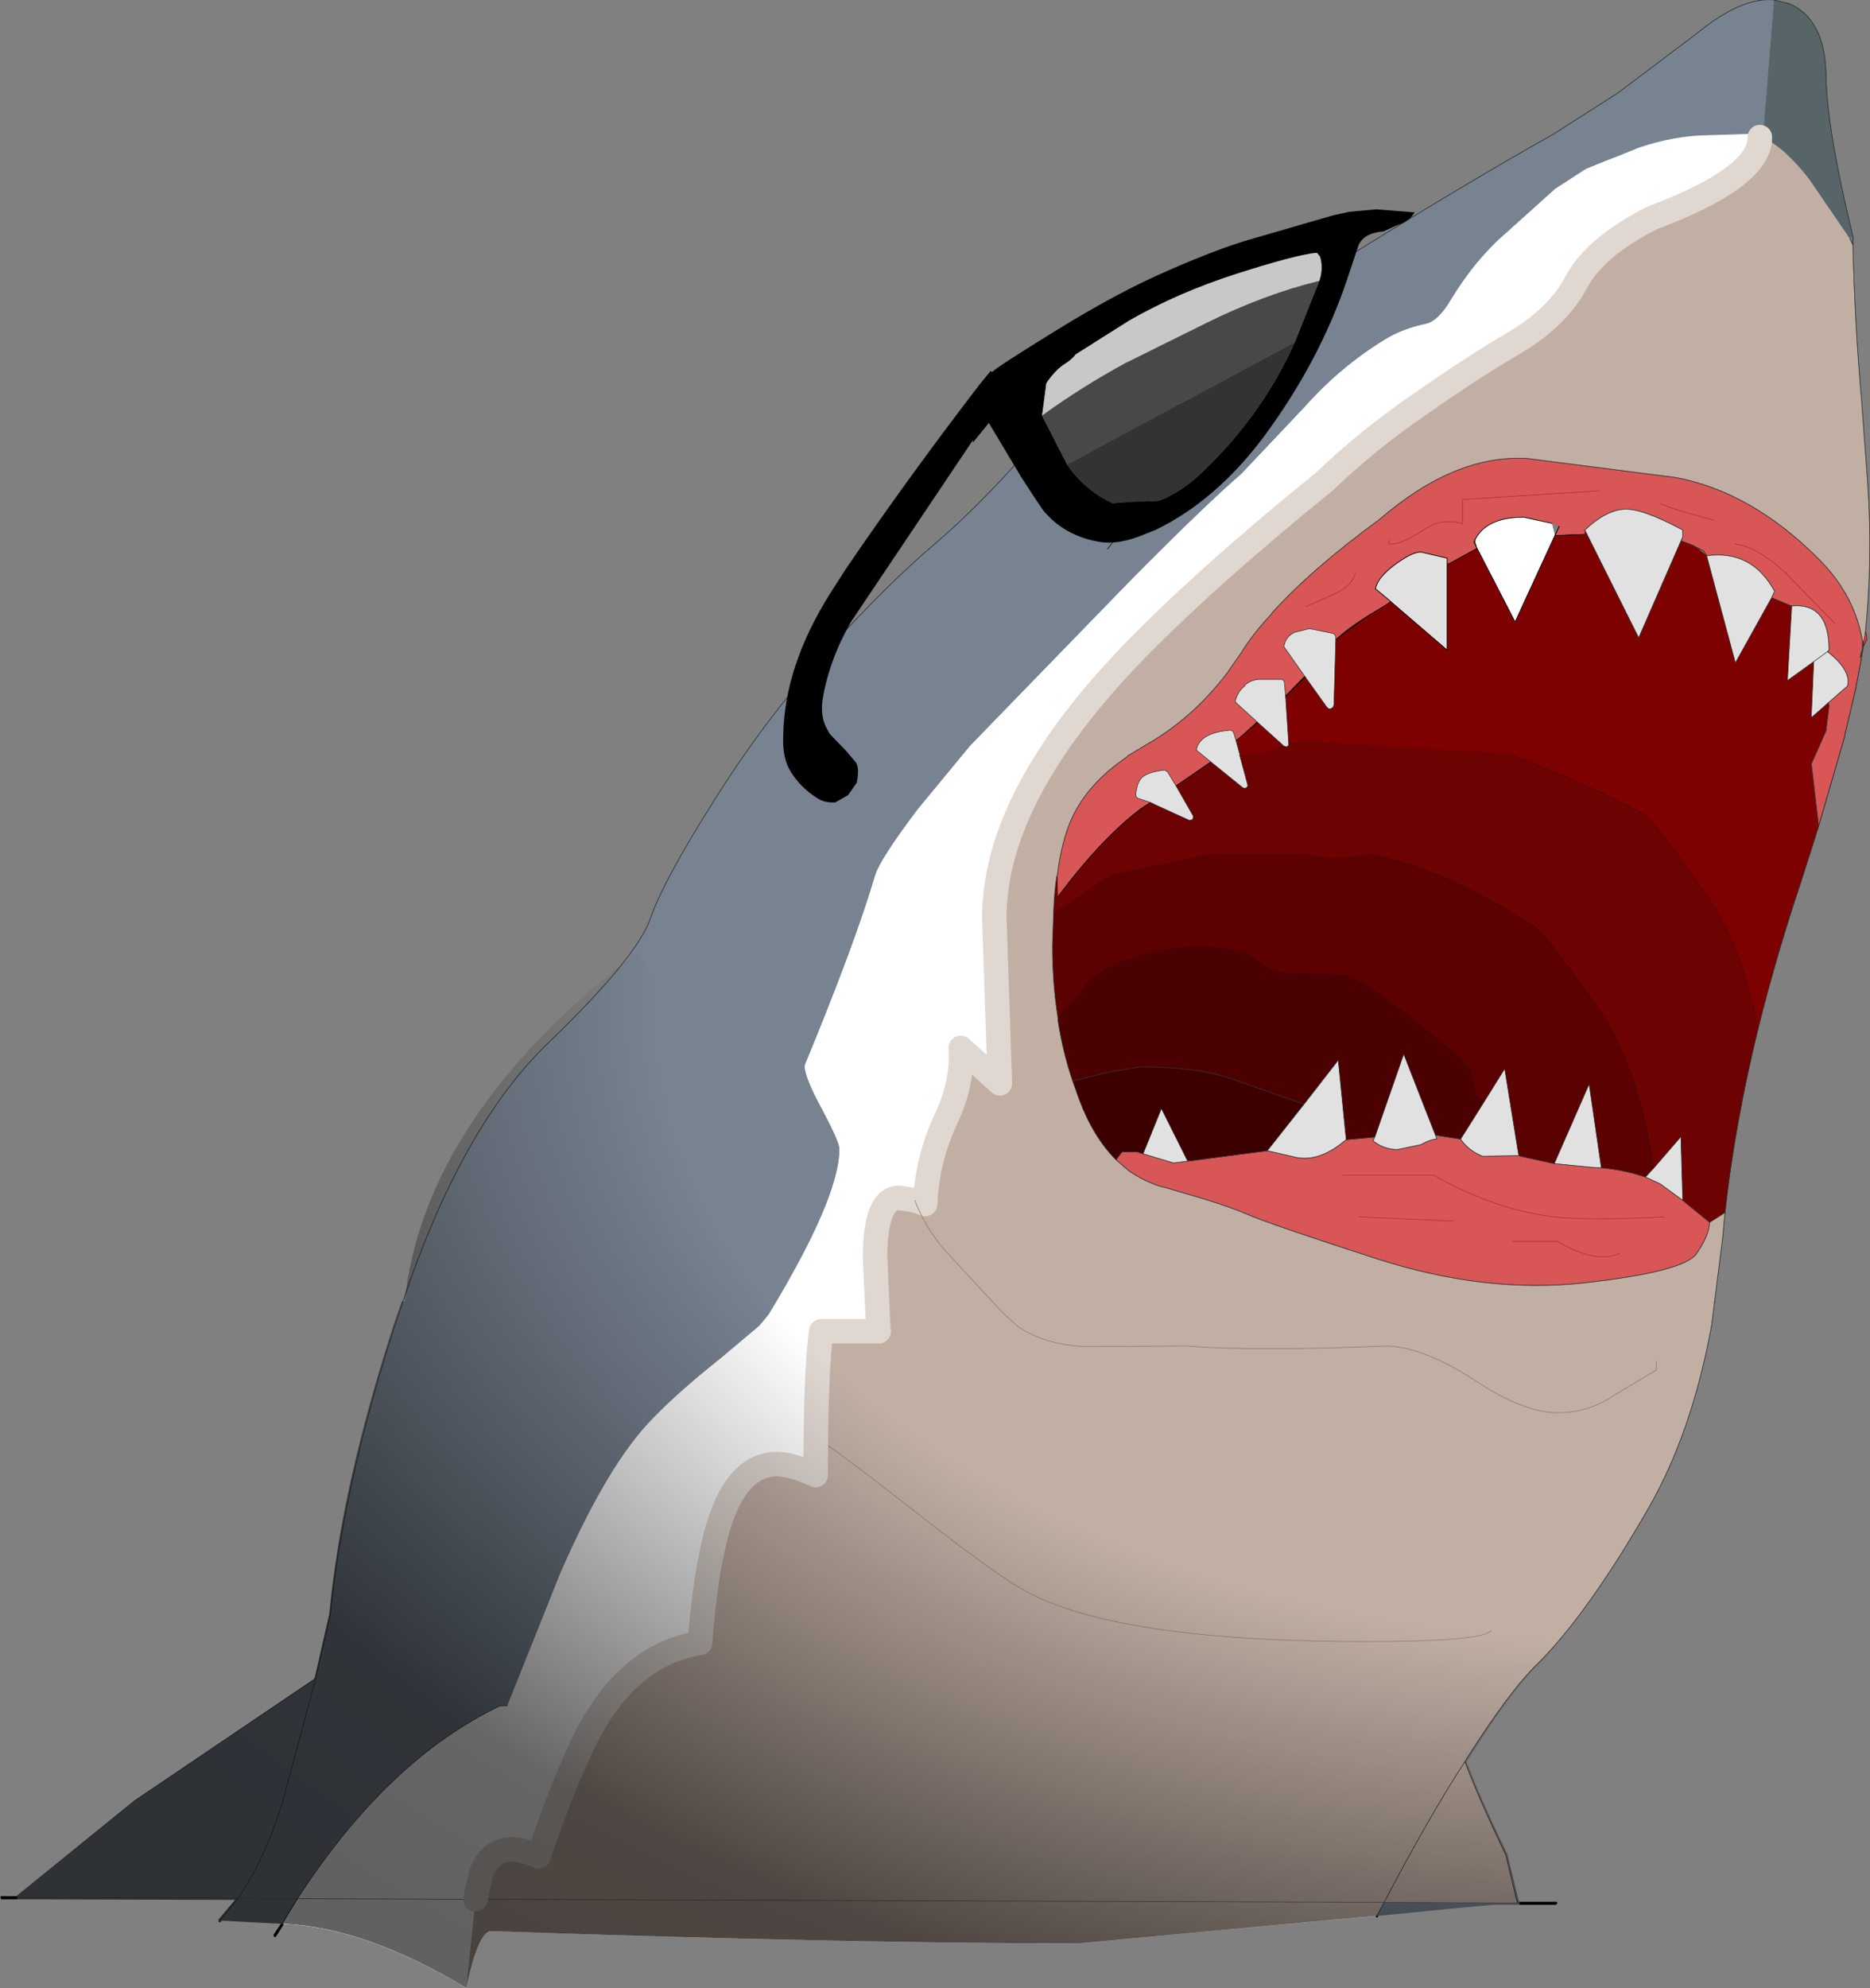 <?xml version="1.0" encoding="UTF-8" standalone="no"?>
<svg xmlns:ffdec="https://www.free-decompiler.com/flash" xmlns:xlink="http://www.w3.org/1999/xlink" ffdec:objectType="shape" height="162.4px" width="152.8px" xmlns="http://www.w3.org/2000/svg">
  <rect width="100%" height="100%" fill="#808080" stroke="none"/>
  <g transform="matrix(1.0, 0.0, 0.0, 1.0, 76.4, 81.2)">
    <path d="M68.55 -81.2 L69.8 -80.9 Q72.7 -79.65 72.8 -75.15 72.85 -70.7 75.0 -61.9 L74.75 -61.7 71.4 -66.6 Q69.35 -69.2 67.65 -69.95 L67.6 -69.95 67.7 -70.65 68.55 -81.2" fill="#586568" fill-rule="evenodd" stroke="none"/>
    <path d="M-14.35 27.1 L-44.15 27.1 -43.45 25.05 Q-38.65 10.75 -31.55 3.95 -24.45 -2.9 -23.3 -6.05 -22.2 -9.25 -18.05 -15.8 -13.95 -22.35 -8.9 -27.95 -3.85 -33.55 0.2 -36.95 4.2 -40.4 8.85 -45.85 13.45 -51.3 20.0 -53.55 26.55 -55.8 35.0 -61.0 43.45 -66.25 50.55 -70.25 L55.8 -73.6 62.3 -78.5 Q65.9 -81.45 68.55 -81.2 L67.7 -70.65 67.6 -69.95 67.45 -70.0 67.4 -70.25 67.4 -70.05 66.35 -70.25 Q65.6 -70.25 62.15 -69.1 58.95 -68.05 55.4 -68.3 53.9 -68.4 50.65 -65.75 L46.65 -62.15 Q44.15 -60.0 42.15 -56.7 41.15 -55.0 40.15 -54.75 38.2 -54.35 36.75 -53.45 33.15 -51.25 30.25 -48.0 L25.05 -42.5 Q19.2 -37.4 2.85 -20.25 L-1.4 -15.1 Q-4.5 -11.0 -4.9 -9.65 -6.5 -4.2 -10.65 5.85 -10.65 6.8 -9.2 9.45 -7.8 12.1 -7.8 12.65 -7.8 16.65 -13.6 26.2 L-14.35 27.1 M16.6 -45.4 Q15.45 -45.4 14.65 -44.6 13.85 -43.8 13.85 -42.65 13.85 -41.5 14.65 -40.7 15.45 -39.9 16.6 -39.9 L16.75 -39.9 18.3 -42.8 18.95 -44.1 18.55 -44.6 Q17.75 -45.4 16.6 -45.4 M10.55 -42.8 Q11.6 -44.75 16.3 -46.7 22.15 -49.1 23.15 -48.95 20.2 -46.15 18.95 -44.1 20.2 -46.15 23.15 -48.95 22.15 -49.1 16.3 -46.7 11.6 -44.75 10.55 -42.8 M14.1 -36.35 L16.75 -39.9 14.1 -36.35" fill="#788391" fill-rule="evenodd" stroke="none"/>
    <path d="M75.0 -61.2 Q75.15 -54.85 75.7 -48.6 L76.2 -41.85 Q76.65 -35.6 76.0 -29.35 L75.85 -28.7 75.85 -28.85 75.8 -28.7 75.85 -28.85 75.85 -28.7 75.85 -28.55 75.75 -27.95 75.7 -27.85 75.75 -27.95 75.65 -27.55 75.7 -27.85 75.75 -28.15 75.8 -28.45 75.85 -28.55 75.8 -28.45 75.75 -28.15 75.8 -28.7 75.75 -28.15 75.6 -27.5 75.8 -28.75 Q75.2 -32.55 72.2 -35.55 66.7 -41.05 60.5 -42.2 L48.4 -43.75 Q42.5 -44.1 36.35 -38.8 30.75 -34.7 27.55 -31.15 L27.45 -31.0 Q25.95 -29.4 25.0 -27.85 L23.85 -26.2 Q21.1 -22.6 17.4 -20.45 L15.9 -19.55 15.8 -19.5 15.65 -19.35 Q12.5 -17.2 11.2 -14.4 10.35 -12.55 10.0 -9.75 L9.95 -9.6 Q9.6 -7.15 9.6 -3.95 9.6 -0.85 10.05 1.95 L10.05 2.15 Q10.45 4.75 11.25 7.1 L11.8 8.65 Q12.95 11.7 14.8 13.55 L15.85 14.45 Q17.0 15.25 18.35 15.7 L18.95 15.85 19.95 16.15 Q23.65 17.2 25.4 17.95 27.05 18.7 36.0 21.6 44.95 24.5 53.05 23.6 61.1 22.7 62.2 21.25 63.25 19.75 63.3 18.65 L64.55 17.85 64.35 20.0 63.45 27.1 6.7 27.1 -4.65 27.1 -4.9 21.4 Q-4.85 16.65 -2.95 16.65 L-1.65 16.85 -0.8 17.15 Q-0.65 13.5 0.9 10.2 2.3 7.25 2.1 4.4 L5.3 7.3 4.85 -6.25 Q4.85 -16.1 16.05 -27.75 22.05 -33.95 31.8 -41.85 35.4 -45.3 40.6 -49.1 L50.15 -56.0 Q52.55 -57.8 56.2 -58.85 L61.8 -60.4 Q66.45 -62.05 67.4 -70.0 L67.45 -70.0 67.6 -67.85 67.65 -69.95 Q69.35 -69.2 71.4 -66.6 L74.75 -61.7 75.0 -61.2 M6.7 27.1 L5.4 25.9 0.6 20.7 Q-0.9 18.85 -1.65 16.85 -0.9 18.85 0.6 20.7 L5.4 25.9 6.7 27.1 M75.8 -28.7 L75.8 -28.75 75.8 -28.7 75.85 -28.55 75.8 -28.7 M75.85 -28.35 L75.85 -28.45 75.9 -28.55 75.85 -28.35" fill="#c1afa4" fill-rule="evenodd" stroke="none"/>
    <path d="M-4.65 27.1 L-14.35 27.1 -13.6 26.2 Q-7.8 16.65 -7.8 12.65 -7.8 12.1 -9.2 9.45 -10.65 6.8 -10.65 5.85 -6.5 -4.2 -4.9 -9.65 -4.5 -11.0 -1.4 -15.1 L2.85 -20.25 Q19.2 -37.4 25.05 -42.5 L30.25 -48.0 Q33.15 -51.25 36.75 -53.45 38.2 -54.35 40.15 -54.75 41.15 -55.0 42.15 -56.7 44.15 -60.0 46.65 -62.15 L50.65 -65.75 Q53.9 -68.4 55.4 -68.3 58.95 -68.05 62.15 -69.1 65.6 -70.25 66.35 -70.25 L67.4 -70.05 67.4 -70.25 67.45 -70.0 67.6 -69.95 Q67.55 -68.95 67.45 -70.0 L67.4 -70.0 Q66.45 -62.05 61.8 -60.4 L56.2 -58.85 Q52.55 -57.8 50.15 -56.0 L40.6 -49.1 Q35.4 -45.3 31.8 -41.85 22.05 -33.95 16.05 -27.75 4.85 -16.1 4.85 -6.25 L5.3 7.3 2.1 4.4 Q2.3 7.25 0.9 10.2 -0.65 13.5 -0.8 17.15 L-1.65 16.85 -2.95 16.65 Q-4.85 16.65 -4.9 21.4 L-4.65 27.1 M44.15 -37.15 Q45.1 -38.95 48.1 -38.95 L50.4 -38.45 50.65 -37.45 47.4 -30.4 44.3 -36.4 44.15 -37.15 M17.05 -44.45 Q17.55 -44.3 17.55 -43.6 17.55 -42.65 16.6 -42.65 L16.4 -42.65 16.15 -42.65 Q15.35 -42.65 15.15 -43.2 L15.1 -43.85 Q15.1 -45.0 16.1 -45.0 16.75 -45.0 17.05 -44.45 M-2.35 13.9 L-1.65 16.85 -2.35 13.9" fill="#ffffff" fill-rule="evenodd" stroke="none"/>
    <path d="M76.0 -29.35 Q76.05 -29.95 76.15 -28.95 L75.95 -28.6 75.85 -28.35 75.9 -28.55 75.85 -28.45 75.85 -28.55 75.85 -28.45 75.75 -27.95 75.85 -28.55 75.85 -28.7 76.0 -29.35 M75.75 -28.15 L75.7 -27.85 75.6 -27.5 75.75 -28.15 M75.9 -28.55 L75.85 -28.7 75.9 -28.55" fill="#fd3535" fill-rule="evenodd" stroke="none"/>
    <path d="M26.5 -22.4 L24.8 -23.95 Q25.0 -24.65 25.45 -25.0 25.85 -25.4 26.5 -25.45 L28.3 -25.45 28.4 -24.1 28.65 -20.45 26.5 -22.4 M30.45 -26.2 L28.85 -28.45 29.45 -29.2 29.5 -29.2 30.6 -29.5 32.4 -29.15 32.4 -28.8 32.4 -28.6 32.25 -23.65 30.45 -26.2 M37.25 -32.05 L37.15 -32.15 36.0 -33.1 Q36.15 -34.0 37.55 -35.05 38.95 -36.1 39.7 -36.1 L41.85 -35.6 41.85 -35.2 41.85 -35.05 41.85 -28.1 37.25 -32.05 M53.1 -37.9 Q54.8 -39.5 56.3 -39.6 57.75 -39.7 61.1 -37.9 L61.1 -37.35 60.95 -37.0 57.5 -29.1 53.1 -37.9 M63.05 -35.8 Q66.75 -36.3 68.6 -32.9 L68.35 -32.35 65.4 -27.05 63.05 -35.8 M70.0 -31.7 L70.05 -31.7 Q73.05 -31.95 73.05 -28.1 L72.9 -27.95 72.95 -27.95 Q74.9 -26.4 74.55 -25.15 L73.0 -23.8 71.75 -22.7 71.6 -22.6 71.8 -27.15 69.65 -25.6 70.0 -31.65 70.0 -31.7 M18.25 -16.05 L16.9 -16.85 Q16.75 -17.3 17.2 -17.6 L18.75 -18.05 19.4 -16.8 20.45 -14.75 18.25 -16.05 M22.75 -19.1 L21.6 -20.05 Q21.95 -21.1 24.1 -21.3 L24.15 -21.3 24.4 -20.5 25.3 -17.05 22.75 -19.1 M44.9 8.75 L46.55 6.1 47.7 13.2 44.75 13.25 Q43.6 12.8 42.95 11.85 L44.9 8.75 M50.6 13.85 L53.45 7.35 54.45 14.2 53.6 14.15 50.6 13.85 M58.05 14.95 L58.7 14.25 60.95 11.65 61.1 16.85 59.25 15.5 58.05 14.95 M72.9 -27.95 L71.8 -27.15 72.9 -27.95 M40.9 11.55 L41.0 11.85 Q40.5 11.85 39.7 12.3 L37.8 12.7 Q36.7 12.7 35.8 12.0 L35.95 11.65 38.3 4.9 40.9 11.55 M33.6 11.9 L33.4 12.05 Q31.4 13.7 29.55 13.35 L27.15 12.8 30.15 9.0 32.95 5.4 33.6 11.9 M20.65 13.65 L19.5 13.8 17.0 13.05 18.5 9.35 20.65 13.65" fill="#e1e1e1" fill-rule="evenodd" stroke="none"/>
    <path d="M72.2 -13.7 L70.75 -9.15 Q65.9 5.3 64.55 17.85 L63.3 18.65 61.1 16.85 60.95 11.65 58.7 14.25 58.05 14.95 Q56.5 14.4 54.55 14.2 L54.45 14.2 53.45 7.35 50.6 13.85 47.85 13.25 47.7 13.2 46.55 6.1 44.9 8.75 44.15 8.25 Q44.15 6.25 42.55 4.9 L39.85 2.7 37.4 0.8 Q34.75 -1.2 33.35 -1.55 L28.85 -1.7 Q27.45 -1.7 26.2 -2.8 24.95 -3.85 21.45 -3.85 18.6 -3.85 15.5 -2.7 12.55 -1.6 12.15 -0.35 L10.05 1.95 Q9.6 -0.85 9.6 -3.95 9.6 -7.15 9.95 -9.6 L10.0 -9.75 10.05 -7.95 Q13.65 -12.75 16.85 -15.15 L17.65 -15.65 18.25 -16.05 20.45 -14.75 19.4 -16.8 22.1 -18.65 22.75 -19.1 25.3 -17.05 24.4 -20.5 25.15 -21.15 26.45 -22.35 26.5 -22.4 28.65 -20.45 28.4 -24.1 30.45 -26.2 32.25 -23.65 32.4 -28.6 32.6 -28.8 32.65 -28.85 Q33.75 -29.9 35.4 -30.9 L36.8 -31.75 37.25 -32.05 41.85 -28.1 41.85 -35.05 42.1 -35.2 44.3 -36.4 47.4 -30.4 50.65 -37.45 53.1 -37.55 53.1 -37.9 57.5 -29.1 60.95 -37.0 61.0 -37.0 62.05 -36.6 62.45 -36.3 63.05 -35.8 65.4 -27.05 68.35 -32.35 68.4 -32.35 69.6 -31.85 69.95 -31.7 70.0 -31.65 69.65 -25.6 71.8 -27.15 71.6 -22.6 71.75 -22.7 73.0 -23.8 73.05 -23.55 72.8 -21.5 71.6 -18.8 72.2 -13.7 M30.35 -11.3 L38.0 -10.45 Q45.9 -7.35 48.75 -5.65 49.65 -5.3 54.4 1.5 57.5 6.1 58.7 14.25 57.5 6.1 54.4 1.5 49.65 -5.3 48.75 -5.65 45.9 -7.35 38.0 -10.45 L30.35 -11.3" fill="#7e0101" fill-rule="evenodd" stroke="none"/>
    <path d="M32.4 -29.15 L32.65 -28.85 32.6 -28.8 32.4 -28.8 32.4 -29.15 M41.0 11.85 L41.05 11.55 41.0 11.85" fill="#b10101" fill-rule="evenodd" stroke="none"/>
    <path d="M73.05 -28.1 L72.95 -27.95 72.9 -27.95 73.05 -28.1 M32.4 -28.6 L32.4 -28.8 32.6 -28.8 32.4 -28.6" fill="#fd0b0b" fill-rule="evenodd" stroke="none"/>
    <path d="M16.6 -45.4 Q17.75 -45.4 18.55 -44.6 L18.95 -44.1 18.3 -42.8 16.75 -39.9 16.6 -39.9 Q15.45 -39.9 14.65 -40.7 13.85 -41.5 13.85 -42.65 13.85 -43.8 14.65 -44.6 15.45 -45.4 16.6 -45.4 M17.05 -44.45 Q16.75 -45.0 16.1 -45.0 15.1 -45.0 15.1 -43.85 L15.15 -43.2 Q15.35 -42.65 16.15 -42.65 L16.4 -42.65 16.6 -42.65 Q17.55 -42.65 17.55 -43.6 17.55 -44.3 17.05 -44.45" fill="#000000" fill-rule="evenodd" stroke="none"/>
    <path d="M10.05 1.95 L12.15 -0.35 Q12.55 -1.6 15.5 -2.7 18.6 -3.85 21.45 -3.85 24.95 -3.85 26.2 -2.8 27.45 -1.7 28.85 -1.7 L33.35 -1.55 Q34.75 -1.2 37.4 0.8 L39.85 2.7 38.3 4.9 35.95 11.65 35.8 11.7 33.6 11.9 32.95 5.4 30.15 9.0 24.3 6.95 Q21.4 5.95 16.8 5.95 L14.35 6.35 11.25 7.1 Q10.45 4.75 10.05 2.15 L10.05 1.95" fill="#540101" fill-rule="evenodd" stroke="none"/>
    <path d="M62.05 -36.6 L62.1 -36.55 62.45 -36.3 62.05 -36.6" fill="#990000" fill-rule="evenodd" stroke="none"/>
    <path d="M41.85 -35.2 L42.1 -35.2 41.85 -35.05 41.85 -35.2 M61.1 -37.35 L61.0 -37.0 60.95 -37.0 61.1 -37.35" fill="#993333" fill-rule="evenodd" stroke="none"/>
    <path d="M39.85 2.7 L42.55 4.9 Q44.15 6.25 44.15 8.25 L44.9 8.75 42.95 11.85 41.05 11.55 40.9 11.55 38.3 4.9 39.85 2.7" fill="#5c0101" fill-rule="evenodd" stroke="none"/>
    <path d="M14.8 13.55 Q12.95 11.7 11.8 8.65 L11.25 7.1 14.35 6.35 16.8 5.95 Q21.4 5.95 24.3 6.95 L30.15 9.0 27.15 12.8 20.65 13.65 18.5 9.35 17.0 13.05 16.55 12.9 15.3 12.9 14.8 13.55" fill="#3c0000" fill-rule="evenodd" stroke="none"/>
    <path d="M75.85 -28.35 L75.65 -27.15 75.25 -25.05 75.25 -25.0 74.35 -21.2 74.35 -21.1 72.2 -13.7 71.6 -18.8 72.8 -21.5 73.05 -23.55 73.0 -23.8 74.55 -25.15 Q74.9 -26.4 72.95 -27.95 L73.05 -28.1 Q73.05 -31.95 70.05 -31.7 L70.0 -31.7 69.95 -31.7 69.6 -31.85 68.4 -32.35 68.35 -32.35 68.6 -32.9 Q66.75 -36.3 63.05 -35.8 L62.8 -36.2 62.1 -36.55 62.05 -36.6 61.0 -37.0 61.1 -37.35 61.1 -37.9 Q57.75 -39.7 56.3 -39.6 54.8 -39.5 53.1 -37.9 L53.1 -37.55 50.65 -37.45 51.0 -38.2 50.4 -38.45 48.1 -38.95 Q45.1 -38.95 44.15 -37.15 L44.05 -36.9 44.3 -36.4 42.1 -35.2 41.85 -35.2 41.85 -35.6 39.7 -36.1 Q38.95 -36.1 37.55 -35.05 36.15 -34.0 36.0 -33.1 L37.15 -32.15 37.25 -32.05 36.8 -31.75 35.4 -30.9 Q33.75 -29.9 32.65 -28.85 L32.4 -29.15 30.6 -29.5 29.5 -29.2 29.45 -29.2 28.85 -28.45 30.45 -26.2 28.4 -24.1 28.3 -25.45 26.5 -25.45 Q25.85 -25.4 25.45 -25.0 25.0 -24.65 24.8 -23.95 L26.5 -22.4 26.45 -22.35 25.15 -21.15 24.4 -20.5 24.15 -21.3 24.1 -21.3 Q21.95 -21.1 21.6 -20.05 L22.75 -19.1 22.1 -18.65 19.4 -16.8 18.75 -18.05 17.2 -17.6 Q16.75 -17.3 16.9 -16.85 L18.25 -16.05 17.65 -15.65 16.85 -15.15 Q13.65 -12.75 10.05 -7.95 L10.0 -9.75 Q10.35 -12.55 11.2 -14.4 12.5 -17.2 15.65 -19.35 L15.8 -19.5 15.9 -19.55 17.4 -20.45 Q21.1 -22.6 23.85 -26.2 L25.0 -27.85 Q25.95 -29.4 27.45 -31.0 L27.55 -31.15 Q30.75 -34.7 36.35 -38.8 42.5 -44.1 48.4 -43.75 L60.5 -42.2 Q66.7 -41.05 72.2 -35.55 75.2 -32.55 75.8 -28.75 L75.6 -27.5 75.7 -27.85 75.65 -27.55 75.75 -27.95 75.85 -28.45 75.85 -28.35 M47.7 13.2 L47.85 13.25 50.6 13.85 53.6 14.15 54.45 14.2 54.55 14.2 Q56.5 14.4 58.05 14.95 L59.25 15.5 61.1 16.85 63.3 18.65 Q63.25 19.75 62.2 21.25 61.1 22.7 53.05 23.6 44.95 24.5 36.0 21.6 27.05 18.7 25.4 17.95 23.65 17.2 19.95 16.15 L18.95 15.85 18.35 15.7 Q17.0 15.25 15.85 14.45 L14.8 13.55 15.3 12.9 16.55 12.9 17.0 13.05 19.5 13.8 20.65 13.65 27.15 12.8 29.55 13.35 Q31.4 13.7 33.4 12.05 L33.6 11.9 35.8 11.7 35.8 12.0 Q36.7 12.7 37.8 12.7 L39.7 12.3 Q40.5 11.85 41.0 11.85 L41.05 11.55 42.95 11.85 Q43.6 12.8 44.75 13.25 L47.7 13.2" fill="#ff6666" fill-rule="evenodd" stroke="none"/>
    <path d="M26.5 -22.4 L24.8 -23.95 Q25.0 -24.65 25.45 -25.0 25.85 -25.4 26.5 -25.45 L28.3 -25.45 28.4 -24.1 30.45 -26.2 28.85 -28.45 29.45 -29.2 29.5 -29.2 30.6 -29.5 32.4 -29.15 32.4 -28.8 32.4 -28.6 32.6 -28.8 32.65 -28.85 Q33.75 -29.9 35.4 -30.9 L36.8 -31.75 37.25 -32.05 37.15 -32.15 36.0 -33.1 Q36.15 -34.0 37.55 -35.05 38.95 -36.1 39.7 -36.1 L41.85 -35.6 41.85 -35.2 41.85 -35.05 42.1 -35.2 44.3 -36.4 44.05 -36.9 44.15 -37.15 Q45.1 -38.95 48.1 -38.95 L50.4 -38.45 M51.0 -38.2 L50.65 -37.45 53.1 -37.55 M10.05 -7.95 Q13.65 -12.75 16.85 -15.15 L17.65 -15.65 18.25 -16.05 16.9 -16.85 Q16.75 -17.3 17.2 -17.6 L18.75 -18.05 19.4 -16.8 22.1 -18.65 22.75 -19.1 21.6 -20.05 Q21.95 -21.1 24.1 -21.3 L24.15 -21.3 24.4 -20.5 25.15 -21.15 26.45 -22.35 26.5 -22.4 28.65 -20.45 28.4 -24.1 M16.6 -45.4 Q15.45 -45.4 14.65 -44.6 13.85 -43.8 13.85 -42.65 13.85 -41.5 14.65 -40.7 15.45 -39.9 16.6 -39.9 L16.75 -39.9 18.3 -42.8 18.95 -44.1 18.55 -44.6 Q17.75 -45.4 16.6 -45.4 M16.75 -39.9 L14.1 -36.35 M24.4 -20.5 L25.3 -17.05 22.75 -19.1 M32.4 -28.6 L32.25 -23.65 30.45 -26.2 M19.4 -16.8 L20.45 -14.75 18.25 -16.05 M50.65 -37.45 L47.4 -30.4 44.3 -36.4 M37.25 -32.05 L41.85 -28.1 41.85 -35.05 M-1.65 16.85 L-2.35 13.9" fill="none" stroke="#000000" stroke-linecap="round" stroke-linejoin="round" stroke-width="0.05"/>
    <path d="M75.95 -28.6 L75.85 -28.35 75.85 -28.45 75.85 -28.55 75.8 -28.7 75.8 -28.75 Q75.2 -32.55 72.2 -35.55 66.7 -41.05 60.5 -42.2 L48.4 -43.75 Q42.5 -44.1 36.35 -38.8 30.75 -34.7 27.55 -31.15 L27.45 -31.0 Q25.95 -29.4 25.0 -27.85 L23.85 -26.2 Q21.1 -22.6 17.4 -20.45 L15.9 -19.55 15.8 -19.5 15.65 -19.35 Q12.5 -17.2 11.2 -14.4 10.35 -12.55 10.0 -9.75 L9.95 -9.6 Q9.6 -7.15 9.6 -3.95 9.6 -0.85 10.05 1.95 M-1.65 16.85 Q-0.9 18.85 0.6 20.7 L5.4 25.9 6.7 27.1 M18.95 -44.1 Q20.2 -46.15 23.15 -48.95 22.15 -49.1 16.3 -46.7 11.6 -44.75 10.55 -42.8 M63.3 18.65 Q63.25 19.75 62.2 21.25 61.1 22.7 53.05 23.6 44.95 24.5 36.0 21.6 27.05 18.7 25.4 17.95 23.65 17.2 19.95 16.15 L18.95 15.85 18.35 15.7 Q17.0 15.25 15.85 14.45 L14.8 13.55 Q12.95 11.7 11.8 8.65 L11.25 7.1" fill="none" stroke="#333333" stroke-linecap="round" stroke-linejoin="round" stroke-width="0.05"/>
    <path d="M10.05 1.95 L12.15 -0.35 Q12.55 -1.6 15.5 -2.7 18.6 -3.85 21.45 -3.85 24.95 -3.85 26.2 -2.8 27.45 -1.7 28.85 -1.7 L33.35 -1.55 Q34.75 -1.2 37.4 0.8 L39.85 2.7 42.55 4.9 Q44.15 6.25 44.15 8.25 M58.7 14.25 Q57.5 6.1 54.4 1.5 49.65 -5.3 48.75 -5.65 45.9 -7.35 38.0 -10.45 L30.35 -11.3" fill="none" stroke="#2b0000" stroke-linecap="round" stroke-linejoin="round" stroke-width="0.05"/>
    <path d="M68.55 -81.2 L69.8 -80.9 Q72.7 -79.65 72.8 -75.15 72.85 -70.7 75.0 -61.9 L75.0 -61.2 Q75.15 -54.85 75.7 -48.6 L76.2 -41.85 Q76.65 -35.6 76.0 -29.35 76.05 -29.95 76.15 -28.95 L75.95 -28.6 M75.85 -28.35 L75.65 -27.15 75.25 -25.05 75.25 -25.0 74.35 -21.2 74.35 -21.1 72.2 -13.7 70.75 -9.15 Q65.9 5.3 64.55 17.85 L64.35 20.0 63.45 27.1 M-44.15 27.1 L-43.45 25.05 Q-38.65 10.75 -31.55 3.95 -24.45 -2.9 -23.3 -6.05 -22.2 -9.25 -18.05 -15.8 -13.95 -22.35 -8.9 -27.95 -3.85 -33.55 0.2 -36.95 4.2 -40.4 8.85 -45.85 13.45 -51.3 20.0 -53.55 26.55 -55.8 35.0 -61.0 43.45 -66.25 50.55 -70.25 L55.8 -73.6 62.3 -78.5 Q65.9 -81.45 68.55 -81.2 M75.0 -61.2 L74.75 -61.7 M53.1 -37.9 Q54.8 -39.5 56.3 -39.6 57.75 -39.7 61.1 -37.9 L61.1 -37.35 60.95 -37.0 57.5 -29.1 53.1 -37.9 M61.0 -37.0 L62.05 -36.6 62.1 -36.55 62.8 -36.2 63.05 -35.8 Q66.75 -36.3 68.6 -32.9 L68.35 -32.35 68.4 -32.35 69.6 -31.85 69.95 -31.7 70.0 -31.7 70.05 -31.7 Q73.05 -31.95 73.05 -28.1 L72.9 -27.95 72.95 -27.95 Q74.9 -26.4 74.55 -25.15 L73.0 -23.8 73.05 -23.55 72.8 -21.5 71.6 -18.8 72.2 -13.7 M44.9 8.75 L46.55 6.1 47.7 13.2 47.85 13.25 50.6 13.85 53.45 7.35 54.45 14.2 54.55 14.2 Q56.5 14.4 58.05 14.95 L58.7 14.25 60.95 11.65 61.1 16.85 59.25 15.5 58.05 14.95 M70.0 -31.65 L70.0 -31.7 M69.95 -31.7 L70.0 -31.65 69.65 -25.6 71.8 -27.15 72.9 -27.95 M63.05 -35.8 L65.4 -27.05 68.35 -32.35 M60.95 -37.0 L61.0 -37.0 M75.8 -28.7 L75.85 -28.85 75.85 -28.7 76.0 -29.35 M75.85 -28.35 L75.9 -28.55 75.85 -28.45 75.75 -27.95 75.65 -27.55 75.7 -27.85 75.6 -27.5 75.75 -28.15 75.7 -27.85 75.75 -27.95 75.85 -28.55 75.8 -28.45 75.75 -28.15 75.8 -28.7 M75.85 -28.7 L75.85 -28.55 M75.85 -28.7 L75.9 -28.55 M73.0 -23.8 L71.75 -22.7 71.6 -22.6 71.8 -27.15 M64.55 17.85 L63.3 18.65 61.1 16.85 M11.25 7.1 Q10.45 4.75 10.05 2.15 L10.05 1.95 M40.9 11.55 L41.0 11.85 Q40.5 11.85 39.7 12.3 L37.8 12.7 Q36.7 12.7 35.8 12.0 L35.95 11.65 35.8 11.7 33.6 11.9 32.95 5.4 30.15 9.0 27.15 12.8 20.65 13.65 19.5 13.8 17.0 13.05 16.55 12.9 15.3 12.9 M41.05 11.55 L40.9 11.55 38.3 4.9 35.95 11.65 M41.05 11.55 L42.95 11.85 44.9 8.75 M42.95 11.85 Q43.6 12.8 44.75 13.25 L47.7 13.2 M50.6 13.85 L53.6 14.15 54.45 14.2 M33.6 11.9 L33.4 12.05 Q31.4 13.7 29.55 13.35 L27.15 12.8 M30.15 9.0 L24.3 6.95 Q21.4 5.95 16.8 5.95 L14.35 6.35 11.25 7.1 M17.0 13.05 L18.5 9.35 20.65 13.65" fill="none" stroke="#333333" stroke-linecap="round" stroke-linejoin="round" stroke-width="0.05"/>
    <path d="M63.45 27.1 Q61.85 35.8 58.3 42.0 53.35 50.6 49.25 54.7 47.0 56.85 43.45 62.45 L43.3 62.7 Q44.4 65.65 46.65 70.35 L47.5 73.9 47.55 74.2 46.95 74.25 36.7 74.2 36.1 75.3 11.7 77.55 Q-6.9 77.55 -36.25 76.55 -37.3 76.5 -38.3 81.2 L-37.55 73.95 36.7 74.2 -37.55 73.95 -37.1 71.85 Q-35.9 68.8 -32.4 70.45 -30.3 64.3 -28.5 60.7 -25.05 53.95 -19.2 53.0 -18.85 48.15 -18.05 44.8 -16.55 38.4 -12.9 38.4 -11.75 38.4 -9.75 39.3 -9.75 30.85 -9.3 27.55 L-4.6 27.55 -4.65 27.1 6.7 27.1 63.45 27.1 M58.95 30.0 L58.95 30.7 55.3 32.9 Q53.35 34.2 50.85 34.2 48.1 34.2 44.1 31.55 40.0 28.9 37.05 28.75 26.05 29.2 20.55 28.75 L12.3 28.8 Q8.85 28.65 6.7 27.1 8.85 28.65 12.3 28.8 L20.55 28.75 Q26.05 29.2 37.05 28.75 40.0 28.9 44.1 31.55 48.1 34.2 50.85 34.2 53.35 34.2 55.3 32.9 L58.95 30.7 58.95 30.0 M43.3 62.7 Q40.4 67.15 36.7 74.2 40.4 67.15 43.3 62.7 M-8.8 36.85 Q-6.95 38.1 -0.9 42.85 4.3 46.9 6.75 48.4 14.05 52.9 35.25 52.9 44.7 52.9 45.45 52.0 44.7 52.9 35.25 52.9 14.05 52.9 6.75 48.4 4.3 46.9 -0.9 42.85 -6.95 38.1 -8.8 36.85" fill="#c1afa4" fill-rule="evenodd" stroke="none"/>
    <path d="M47.5 73.9 L47.6 74.2 47.55 74.2 47.5 73.9 M36.1 75.3 L36.7 74.2 46.95 74.25 41.8 74.75 36.1 75.3 M-14.35 27.1 L-17.5 29.75 Q-21.4 32.85 -23.55 35.2 -27.0 39.0 -30.65 47.4 L-34.95 58.15 -35.55 58.15 Q-44.75 62.55 -52.1 73.9 L-56.95 73.85 -52.1 73.9 -53.35 75.95 -58.45 75.7 -56.95 73.85 -75.15 73.8 -65.4 65.9 -50.6 55.9 -49.4 50.65 Q-48.35 40.15 -44.15 27.1 L-14.35 27.1 M-56.95 73.85 Q-54.85 70.85 -53.35 66.15 L-50.6 55.9 -53.35 66.15 Q-54.85 70.85 -56.95 73.85" fill="#788391" fill-rule="evenodd" stroke="none"/>
    <path d="M-37.55 73.95 L-38.3 81.2 Q-46.65 76.2 -53.35 75.95 L-52.1 73.9 Q-44.75 62.55 -35.55 58.15 L-34.95 58.15 -30.65 47.4 Q-27.0 39.0 -23.55 35.2 -21.4 32.85 -17.5 29.75 L-14.35 27.1 -4.65 27.1 -4.6 27.55 -9.3 27.55 Q-9.75 30.85 -9.75 39.3 -11.75 38.4 -12.9 38.4 -16.55 38.4 -18.05 44.8 -18.85 48.15 -19.2 53.0 -25.05 53.95 -28.5 60.7 -30.3 64.3 -32.4 70.45 -35.9 68.8 -37.1 71.85 L-37.55 73.95 -52.1 73.9 -37.55 73.95" fill="#ffffff" fill-rule="evenodd" stroke="none"/>
    <path d="M63.45 27.1 Q61.85 35.8 58.3 42.0 53.35 50.6 49.25 54.7 47.0 56.85 43.45 62.45 L43.3 62.7 Q44.4 65.65 46.65 70.35 L47.5 73.9 47.6 74.2 47.65 74.25 M6.7 27.1 Q8.85 28.65 12.3 28.8 L20.55 28.75 Q26.05 29.2 37.05 28.75 40.0 28.9 44.1 31.55 48.1 34.2 50.85 34.2 53.35 34.2 55.3 32.9 L58.95 30.7 58.95 30.0 M36.1 75.3 L36.7 74.2 Q40.4 67.15 43.3 62.7 M45.45 52.0 Q44.7 52.9 35.25 52.9 14.05 52.9 6.75 48.4 4.3 46.9 -0.9 42.85 -6.95 38.1 -8.8 36.85 M-44.15 27.1 Q-48.35 40.15 -49.4 50.65 L-50.6 55.9 -53.35 66.15 Q-54.85 70.85 -56.95 73.85 L-58.45 75.7 M-52.1 73.9 Q-44.75 62.55 -35.55 58.15 L-34.95 58.15 M-75.15 73.8 L-65.4 65.9 -50.6 55.9" fill="none" stroke="#333333" stroke-linecap="round" stroke-linejoin="round" stroke-width="0.05"/>
    <path d="M47.65 74.25 L50.7 74.25 M36.7 74.2 L-37.55 73.95 -52.1 73.9 -56.95 73.85 -75.15 73.8 -76.25 73.8 M46.95 74.25 L36.7 74.2 M46.95 74.25 L47.65 74.25" fill="none" stroke="#666666" stroke-linecap="round" stroke-linejoin="round" stroke-width="0.05"/>
    <path d="M-53.35 75.95 L-53.95 76.9 M-53.35 75.95 L-52.1 73.9" fill="none" stroke="#000000" stroke-linecap="round" stroke-linejoin="round" stroke-width="0.05"/>
    <path d="M68.55 -81.2 L69.8 -80.9 Q72.7 -79.65 72.8 -75.15 72.85 -70.7 75.0 -61.9 L74.75 -61.7 71.4 -66.6 Q69.35 -69.2 67.65 -69.95 L67.6 -69.95 67.7 -70.65 68.55 -81.2" fill="#586568" fill-rule="evenodd" stroke="none"/>
    <path d="M-14.35 27.1 L-44.15 27.1 -43.45 25.05 Q-38.65 10.75 -31.55 3.95 -24.45 -2.9 -23.3 -6.05 -22.2 -9.25 -18.05 -15.8 -13.95 -22.35 -8.9 -27.95 -3.85 -33.55 0.2 -36.95 4.2 -40.4 8.85 -45.85 L8.9 -45.95 Q13.5 -51.35 20.0 -53.55 26.55 -55.8 35.0 -61.0 43.45 -66.25 50.55 -70.25 L55.8 -73.6 62.3 -78.5 Q65.9 -81.45 68.55 -81.2 L67.7 -70.65 67.6 -69.95 67.45 -70.0 67.4 -69.1 67.4 -69.95 67.4 -70.0 67.4 -70.05 66.35 -70.25 63.0 -70.15 Q60.4 -70.1 57.55 -69.15 L53.2 -67.4 50.65 -65.75 46.65 -62.15 Q44.15 -60.0 42.15 -56.7 41.15 -55.0 40.15 -54.75 38.2 -54.35 36.75 -53.45 33.15 -51.25 30.25 -48.0 L25.05 -42.5 Q22.05 -39.9 16.35 -34.15 L2.85 -20.25 -1.4 -15.1 Q-4.5 -11.0 -4.9 -9.65 -6.5 -4.2 -10.65 5.85 -10.65 6.8 -9.2 9.45 -7.8 12.1 -7.8 12.65 -7.8 16.65 -13.6 26.2 L-14.35 27.1 M13.85 -42.65 Q13.85 -41.5 14.65 -40.7 15.45 -39.9 16.6 -39.9 L16.75 -39.9 18.3 -42.8 18.95 -44.1 Q20.2 -46.15 23.15 -48.95 22.15 -49.1 16.3 -46.7 13.75 -45.65 12.3 -44.55 L13.85 -42.65 M10.55 -42.8 L11.3 -43.75 12.3 -44.55 11.3 -43.75 10.55 -42.8 M16.75 -39.9 L14.1 -36.35 16.75 -39.9" fill="#788391" fill-rule="evenodd" stroke="none"/>
    <path d="M75.0 -61.2 Q75.15 -54.85 75.7 -48.6 L76.2 -41.85 Q76.65 -35.6 76.0 -29.35 L75.85 -28.7 75.85 -28.85 75.8 -28.7 75.85 -28.85 75.85 -28.7 75.85 -28.55 75.8 -28.7 75.8 -28.75 75.8 -28.7 75.85 -28.55 75.8 -28.45 75.75 -28.15 75.8 -28.7 75.75 -28.15 75.8 -28.45 75.85 -28.55 75.75 -27.95 75.7 -27.85 75.75 -27.95 75.65 -27.55 75.7 -27.85 75.75 -28.15 75.6 -27.5 75.8 -28.75 Q75.2 -32.55 72.2 -35.55 66.7 -41.05 60.5 -42.2 L48.4 -43.75 Q42.5 -44.1 36.35 -38.8 30.75 -34.7 27.55 -31.15 L27.45 -31.0 Q25.95 -29.4 25.0 -27.85 L23.85 -26.2 Q21.1 -22.6 17.4 -20.45 L15.9 -19.55 15.8 -19.5 15.65 -19.35 Q12.5 -17.2 11.2 -14.4 10.35 -12.55 10.0 -9.75 L9.95 -9.6 Q9.75 -8.35 9.7 -6.8 L9.6 -3.95 Q9.6 -0.85 10.05 1.95 L10.05 2.15 Q10.45 4.75 11.25 7.1 L11.8 8.65 Q12.95 11.7 14.8 13.55 L15.85 14.45 Q17.0 15.25 18.35 15.7 L18.95 15.85 19.95 16.15 Q23.65 17.2 25.4 17.95 27.05 18.7 36.0 21.6 44.95 24.5 53.05 23.6 61.1 22.7 62.2 21.25 63.25 19.75 63.3 18.65 L64.55 17.85 64.35 20.0 63.45 27.1 6.7 27.1 -4.65 27.1 -4.9 21.4 Q-4.85 16.65 -2.95 16.65 L-1.65 16.85 -0.8 17.15 Q-0.65 13.5 0.9 10.2 2.3 7.25 2.1 4.4 L5.3 7.3 4.85 -6.25 Q4.85 -16.1 16.05 -27.75 22.05 -33.95 31.8 -41.85 35.4 -45.3 39.65 -48.2 43.85 -51.15 47.35 -53.2 50.9 -55.3 52.4 -58.15 53.9 -61.0 58.6 -63.4 67.4 -66.7 67.4 -69.95 L67.4 -69.1 67.45 -70.0 67.6 -67.85 67.65 -69.95 Q69.35 -69.2 71.4 -66.6 L74.75 -61.7 75.0 -61.2 M75.85 -28.45 L75.9 -28.55 75.85 -28.35 75.85 -28.45 M6.7 27.1 L5.4 25.9 0.6 20.7 Q-0.9 18.85 -1.65 16.85 -0.9 18.85 0.6 20.7 L5.4 25.9 6.7 27.1" fill="#c1afa4" fill-rule="evenodd" stroke="none"/>
    <path d="M-4.65 27.1 L-14.35 27.1 -13.6 26.2 Q-7.8 16.65 -7.8 12.65 -7.8 12.1 -9.2 9.45 -10.65 6.8 -10.65 5.85 -6.5 -4.2 -4.9 -9.65 -4.5 -11.0 -1.4 -15.1 L2.85 -20.25 16.35 -34.15 Q22.05 -39.9 25.05 -42.5 L30.25 -48.0 Q33.15 -51.25 36.75 -53.45 38.2 -54.35 40.15 -54.75 41.15 -55.0 42.15 -56.7 44.15 -60.0 46.65 -62.15 L50.65 -65.75 53.2 -67.4 57.55 -69.15 Q60.4 -70.1 63.0 -70.15 L66.35 -70.25 67.4 -70.05 67.4 -70.0 67.4 -69.95 Q67.4 -66.7 58.6 -63.4 53.9 -61.0 52.4 -58.15 50.9 -55.3 47.35 -53.2 43.85 -51.15 39.65 -48.2 35.4 -45.3 31.8 -41.85 22.05 -33.95 16.05 -27.75 4.85 -16.1 4.85 -6.25 L5.3 7.3 2.1 4.4 Q2.3 7.25 0.9 10.2 -0.65 13.5 -0.8 17.15 L-1.65 16.85 -2.95 16.65 Q-4.85 16.65 -4.9 21.4 L-4.65 27.1 M67.45 -70.0 L67.6 -69.95 Q67.55 -68.95 67.45 -70.0 M44.15 -37.15 Q45.1 -38.95 48.1 -38.95 L50.4 -38.45 50.65 -37.45 47.4 -30.4 44.3 -36.4 44.15 -37.15 M17.05 -44.45 Q17.55 -44.3 17.55 -43.6 17.55 -42.65 16.6 -42.65 L16.4 -42.65 16.15 -42.65 Q15.35 -42.65 15.15 -43.2 L15.1 -43.85 Q15.1 -45.0 16.1 -45.0 16.75 -45.0 17.05 -44.45" fill="#ffffff" fill-rule="evenodd" stroke="none"/>
    <path d="M76.0 -29.35 Q76.05 -29.95 76.15 -28.95 L75.95 -28.6 75.85 -28.35 75.9 -28.55 75.85 -28.45 75.85 -28.55 75.85 -28.45 75.75 -27.95 75.85 -28.55 75.85 -28.7 76.0 -29.35 M75.85 -28.7 L75.9 -28.55 75.85 -28.7 M75.75 -28.15 L75.7 -27.85 75.6 -27.5 75.75 -28.15" fill="#fd3535" fill-rule="evenodd" stroke="none"/>
    <path d="M26.35 -22.2 L24.65 -23.75 24.55 -23.85 24.55 -24.0 Q24.8 -24.8 25.3 -25.15 L25.3 -25.2 Q25.75 -25.65 26.45 -25.7 L28.35 -25.7 28.5 -25.6 28.55 -25.45 28.65 -24.3 28.9 -20.5 28.9 -20.45 28.9 -20.3 28.75 -20.2 28.65 -20.2 28.5 -20.25 28.4 -20.35 26.35 -22.2 M30.25 -25.9 L28.6 -28.25 28.5 -28.4 28.55 -28.55 Q28.7 -29.2 29.3 -29.5 L29.4 -29.55 30.6 -29.85 32.55 -29.45 32.7 -29.3 32.75 -29.15 32.75 -28.95 32.6 -23.65 32.55 -23.45 32.35 -23.3 32.15 -23.3 32.0 -23.45 30.25 -25.9 M37.25 -32.05 L37.15 -32.15 36.0 -33.1 Q36.15 -34.0 37.55 -35.05 38.95 -36.1 39.7 -36.1 L41.85 -35.6 41.85 -35.2 41.85 -35.05 41.85 -28.1 37.25 -32.05 M53.1 -37.9 Q54.8 -39.5 56.3 -39.6 57.75 -39.7 61.1 -37.9 L61.1 -37.35 60.95 -37.0 57.5 -29.1 53.1 -37.9 M63.05 -35.8 Q66.75 -36.3 68.6 -32.9 L68.35 -32.35 65.4 -27.05 63.05 -35.8 M70.0 -31.7 L70.05 -31.7 Q73.05 -31.95 73.05 -28.1 L72.9 -27.95 72.95 -27.95 Q74.9 -26.4 74.55 -25.15 L73.0 -23.8 71.75 -22.7 71.6 -22.6 71.8 -27.15 69.65 -25.6 70.0 -31.65 70.0 -31.7 M19.7 -17.0 L21.1 -14.55 21.1 -14.4 21.05 -14.25 20.9 -14.2 20.75 -14.2 17.9 -15.5 17.85 -15.55 17.8 -15.55 17.6 -15.65 16.55 -16.0 16.45 -16.1 16.4 -16.25 Q16.5 -17.45 17.05 -17.8 17.55 -18.15 18.75 -18.3 L18.85 -18.25 19.0 -18.15 19.7 -17.0 M58.7 14.25 L60.95 11.65 61.1 16.85 59.25 15.5 58.05 14.95 58.7 14.25 M44.9 8.75 L46.55 6.1 47.7 13.2 44.75 13.25 Q43.6 12.8 42.95 11.85 L44.9 8.75 M50.6 13.85 L53.45 7.35 54.45 14.2 53.6 14.15 50.6 13.85 M24.9 -19.5 L25.55 -17.1 25.55 -16.95 25.45 -16.85 25.3 -16.8 25.15 -16.85 22.55 -18.95 21.45 -19.85 21.35 -19.95 21.4 -20.1 Q21.75 -21.35 24.1 -21.55 L24.15 -21.55 24.3 -21.5 24.4 -21.35 24.6 -20.7 24.9 -19.6 24.9 -19.5 M72.9 -27.95 L71.8 -27.15 72.9 -27.95 M40.9 11.55 L41.0 11.85 Q40.5 11.85 39.7 12.3 L37.8 12.7 Q36.7 12.7 35.8 12.0 L35.95 11.65 38.3 4.9 40.9 11.55 M33.6 11.9 L33.4 12.05 Q31.4 13.7 29.55 13.35 L27.15 12.8 30.15 9.0 32.95 5.4 33.6 11.9 M20.65 13.65 L19.5 13.8 17.0 13.05 18.5 9.35 20.65 13.65" fill="#e1e1e1" fill-rule="evenodd" stroke="none"/>
    <path d="M72.2 -13.7 L70.75 -9.15 Q68.7 -3.0 67.25 2.85 66.0 -3.7 63.35 -7.65 58.6 -14.45 57.7 -14.8 54.85 -16.5 46.95 -19.6 L44.6 -19.8 43.05 -19.85 30.55 -20.65 28.9 -20.5 28.65 -24.3 30.25 -25.9 32.0 -23.45 32.15 -23.3 32.35 -23.3 32.55 -23.45 32.6 -23.65 32.75 -28.95 35.4 -30.9 36.8 -31.75 37.25 -32.05 41.85 -28.1 41.85 -35.05 42.1 -35.2 44.3 -36.4 47.4 -30.4 50.65 -37.45 53.1 -37.55 53.1 -37.9 57.5 -29.1 60.95 -37.0 61.0 -37.0 62.05 -36.6 62.45 -36.3 63.05 -35.8 65.4 -27.05 68.35 -32.35 68.4 -32.35 69.6 -31.85 69.95 -31.7 70.0 -31.65 69.65 -25.6 71.8 -27.15 71.6 -22.6 71.75 -22.7 73.0 -23.8 73.05 -23.55 72.8 -21.5 71.6 -18.8 72.2 -13.7 M26.35 -22.2 L28.4 -20.35 27.75 -20.05 Q26.9 -19.55 24.9 -19.5 L24.9 -19.6 24.6 -20.7 25.15 -21.15 26.35 -22.2 M10.0 -9.6 L9.95 -9.6 10.0 -9.75 10.0 -9.6" fill="#7e0101" fill-rule="evenodd" stroke="none"/>
    <path d="M41.0 11.85 L41.05 11.55 41.0 11.85" fill="#b10101" fill-rule="evenodd" stroke="none"/>
    <path d="M73.05 -28.1 L72.95 -27.95 72.9 -27.95 73.05 -28.1" fill="#fd0b0b" fill-rule="evenodd" stroke="none"/>
    <path d="M17.05 -44.45 Q16.75 -45.0 16.1 -45.0 15.1 -45.0 15.1 -43.85 L15.15 -43.2 Q15.35 -42.65 16.15 -42.65 L16.4 -42.65 16.6 -42.65 Q17.55 -42.65 17.55 -43.6 17.55 -44.3 17.05 -44.45 M13.85 -42.65 Q13.85 -43.8 14.65 -44.6 15.45 -45.4 16.6 -45.4 17.75 -45.4 18.55 -44.6 L18.95 -44.1 18.3 -42.8 16.75 -39.9 16.6 -39.9 Q15.45 -39.9 14.65 -40.7 13.85 -41.5 13.85 -42.65" fill="#000000" fill-rule="evenodd" stroke="none"/>
    <path d="M62.05 -36.6 L62.1 -36.55 62.45 -36.3 62.05 -36.6" fill="#990000" fill-rule="evenodd" stroke="none"/>
    <path d="M41.85 -35.2 L42.1 -35.2 41.85 -35.05 41.85 -35.2 M61.1 -37.35 L61.0 -37.0 60.95 -37.0 61.1 -37.35" fill="#993333" fill-rule="evenodd" stroke="none"/>
    <path d="M9.7 -6.8 Q10.7 -7.15 11.7 -7.95 13.85 -9.55 14.75 -9.85 L22.75 -11.5 30.35 -11.5 30.6 -11.4 Q32.2 -10.95 35.45 -11.4 41.05 -10.5 48.75 -5.65 49.65 -5.3 54.4 1.5 57.5 6.1 58.7 14.25 L58.05 14.95 Q56.5 14.4 54.55 14.2 L54.45 14.2 53.45 7.35 50.6 13.85 47.85 13.25 47.7 13.2 46.55 6.1 44.9 8.75 44.15 8.25 Q44.15 6.25 42.55 4.9 L39.85 2.7 37.4 0.8 Q34.75 -1.2 33.35 -1.55 L28.85 -1.7 Q27.45 -1.7 26.2 -2.8 24.95 -3.85 21.45 -3.85 18.6 -3.85 15.5 -2.7 12.55 -1.6 12.15 -0.35 L10.05 1.95 Q9.6 -0.85 9.6 -3.95 L9.7 -6.8" fill="#5c0101" fill-rule="evenodd" stroke="none"/>
    <path d="M14.8 13.55 Q12.95 11.7 11.8 8.65 L11.25 7.1 14.35 6.35 16.8 5.95 Q21.4 5.95 24.3 6.95 L30.15 9.0 27.15 12.8 20.65 13.65 18.5 9.35 17.0 13.05 16.55 12.9 15.3 12.9 14.8 13.55" fill="#3c0000" fill-rule="evenodd" stroke="none"/>
    <path d="M75.85 -28.35 L75.7 -27.5 75.6 -27.5 75.7 -27.85 75.65 -27.55 75.75 -27.95 75.85 -28.45 75.85 -28.35" fill="#ff6666" fill-rule="evenodd" stroke="none"/>
    <path d="M75.7 -27.5 L75.65 -27.15 75.6 -27.5 75.7 -27.5" fill="#000000" fill-opacity="0.212" fill-rule="evenodd" stroke="none"/>
    <path d="M75.65 -27.15 L75.25 -25.05 75.25 -25.0 74.35 -21.2 74.35 -21.1 72.2 -13.7 71.6 -18.8 72.8 -21.5 73.05 -23.55 73.0 -23.8 74.55 -25.15 Q74.9 -26.4 72.95 -27.95 L73.05 -28.1 Q73.05 -31.95 70.05 -31.7 L70.0 -31.7 69.95 -31.7 69.6 -31.85 68.4 -32.35 68.35 -32.35 68.6 -32.9 Q66.75 -36.3 63.05 -35.8 L62.8 -36.2 62.1 -36.55 62.05 -36.6 61.0 -37.0 61.1 -37.35 61.1 -37.9 Q57.75 -39.7 56.3 -39.6 54.8 -39.5 53.1 -37.9 L53.1 -37.55 50.65 -37.45 51.0 -38.2 50.4 -38.45 48.1 -38.95 Q45.1 -38.95 44.15 -37.15 L44.05 -36.9 44.3 -36.4 42.1 -35.2 41.85 -35.2 41.85 -35.6 39.7 -36.1 Q38.95 -36.1 37.55 -35.05 36.15 -34.0 36.0 -33.1 L37.15 -32.15 37.25 -32.05 36.8 -31.75 35.4 -30.9 32.75 -28.95 32.75 -29.15 32.7 -29.3 32.55 -29.45 30.6 -29.85 29.4 -29.55 29.3 -29.5 Q28.7 -29.2 28.55 -28.55 L28.5 -28.4 28.6 -28.25 30.25 -25.9 28.65 -24.3 28.55 -25.45 28.5 -25.6 28.35 -25.7 26.45 -25.7 Q25.75 -25.65 25.3 -25.2 L25.3 -25.15 Q24.8 -24.8 24.55 -24.0 L24.55 -23.85 24.65 -23.75 26.35 -22.2 25.15 -21.15 24.6 -20.7 24.4 -21.35 24.3 -21.5 24.15 -21.55 24.1 -21.55 Q21.75 -21.35 21.4 -20.1 L21.35 -19.95 21.45 -19.85 22.55 -18.95 22.1 -18.65 19.7 -17.0 19.0 -18.15 18.85 -18.25 18.75 -18.3 Q17.55 -18.15 17.05 -17.8 16.5 -17.45 16.4 -16.25 L16.45 -16.1 16.55 -16.0 17.6 -15.65 16.85 -15.15 Q13.65 -12.75 10.05 -7.95 L10.0 -9.6 10.0 -9.75 Q10.35 -12.55 11.2 -14.4 12.5 -17.2 15.65 -19.35 L15.8 -19.5 15.9 -19.55 17.4 -20.45 Q21.1 -22.6 23.85 -26.2 L25.0 -27.85 Q25.95 -29.4 27.45 -31.0 L27.55 -31.15 Q30.75 -34.7 36.35 -38.8 42.5 -44.1 48.4 -43.75 L60.5 -42.2 Q66.7 -41.05 72.2 -35.55 75.2 -32.55 75.8 -28.75 L75.6 -27.5 75.65 -27.15 M61.1 16.85 L63.3 18.65 Q63.25 19.75 62.2 21.25 61.1 22.7 53.05 23.6 44.95 24.5 36.0 21.6 27.05 18.7 25.4 17.95 23.65 17.2 19.95 16.15 L18.95 15.85 18.35 15.7 Q17.0 15.25 15.85 14.45 L14.8 13.55 15.3 12.9 16.55 12.9 17.0 13.05 19.5 13.8 20.65 13.65 27.15 12.8 29.55 13.35 Q31.4 13.7 33.4 12.05 L33.6 11.9 35.8 11.7 35.8 12.0 Q36.7 12.7 37.8 12.7 L39.7 12.3 Q40.5 11.85 41.0 11.85 L41.05 11.55 42.95 11.85 Q43.6 12.8 44.75 13.25 L47.7 13.2 47.85 13.25 50.6 13.85 53.6 14.15 54.45 14.2 54.55 14.2 Q56.5 14.4 58.05 14.95 L59.25 15.5 61.1 16.85" fill="#000000" fill-opacity="0.153" fill-rule="evenodd" stroke="none"/>
    <path d="M18.95 -44.1 L18.55 -44.6 Q17.75 -45.4 16.6 -45.4 15.45 -45.4 14.65 -44.6 13.85 -43.8 13.85 -42.65 L12.3 -44.55 Q13.75 -45.65 16.3 -46.7 22.15 -49.1 23.15 -48.95 20.2 -46.15 18.95 -44.1" fill="#525f61" fill-rule="evenodd" stroke="none"/>
    <path d="M67.25 2.85 Q65.35 10.65 64.55 17.85 L63.3 18.65 61.1 16.85 60.95 11.65 58.7 14.25 Q57.5 6.1 54.4 1.5 49.65 -5.3 48.75 -5.65 41.05 -10.5 35.45 -11.4 32.2 -10.95 30.6 -11.4 L30.35 -11.5 22.75 -11.5 14.75 -9.85 Q13.85 -9.55 11.7 -7.95 10.7 -7.15 9.7 -6.8 9.75 -8.35 9.95 -9.6 L10.0 -9.6 10.05 -7.95 Q13.65 -12.75 16.85 -15.15 L17.6 -15.65 17.8 -15.55 17.85 -15.55 17.9 -15.5 20.75 -14.2 20.9 -14.2 21.05 -14.25 21.1 -14.4 21.1 -14.55 19.7 -17.0 22.1 -18.65 22.55 -18.95 25.15 -16.85 25.3 -16.8 25.45 -16.85 25.55 -16.95 25.55 -17.1 24.9 -19.5 Q26.9 -19.55 27.75 -20.05 L28.4 -20.35 28.5 -20.25 28.65 -20.2 28.75 -20.2 28.9 -20.3 28.9 -20.45 28.9 -20.5 30.55 -20.65 43.05 -19.85 44.6 -19.8 46.95 -19.6 Q54.85 -16.5 57.7 -14.8 58.6 -14.45 63.35 -7.65 66.0 -3.7 67.25 2.85" fill="#6c0202" fill-rule="evenodd" stroke="none"/>
    <path d="M10.05 1.95 L12.15 -0.35 Q12.55 -1.6 15.5 -2.7 18.6 -3.85 21.45 -3.85 24.95 -3.85 26.2 -2.8 27.45 -1.7 28.85 -1.7 L33.35 -1.55 Q34.75 -1.2 37.4 0.8 L39.85 2.7 42.55 4.9 Q44.15 6.25 44.15 8.25 L44.9 8.75 42.95 11.85 41.05 11.55 40.9 11.55 38.3 4.9 35.95 11.65 35.8 11.7 33.6 11.9 32.95 5.4 30.15 9.0 24.3 6.95 Q21.4 5.95 16.8 5.95 L14.35 6.35 11.25 7.1 Q10.45 4.75 10.05 2.15 L10.05 1.95" fill="#4b0101" fill-rule="evenodd" stroke="none"/>
    <path d="M28.65 -24.3 L30.25 -25.9 M32.75 -28.95 L35.4 -30.9 36.8 -31.75 37.25 -32.05 37.15 -32.15 36.0 -33.1 Q36.15 -34.0 37.55 -35.05 38.95 -36.1 39.7 -36.1 L41.85 -35.6 41.85 -35.2 41.85 -35.05 41.85 -28.1 37.25 -32.05 M42.1 -35.2 L44.3 -36.4 44.05 -36.9 44.15 -37.15 Q45.1 -38.95 48.1 -38.95 L50.4 -38.45 M51.0 -38.2 L50.65 -37.45 53.1 -37.55 M18.95 -44.1 L18.55 -44.6 Q17.75 -45.4 16.6 -45.4 15.45 -45.4 14.65 -44.6 13.85 -43.8 13.85 -42.65 13.85 -41.5 14.65 -40.7 15.45 -39.9 16.6 -39.9 L16.75 -39.9 18.3 -42.8 18.95 -44.1 M14.1 -36.35 L16.75 -39.9 M17.6 -15.65 L16.85 -15.15 Q13.65 -12.75 10.05 -7.95 M22.55 -18.95 L22.1 -18.65 19.7 -17.0 M26.35 -22.2 L25.15 -21.15 24.6 -20.7 M42.1 -35.2 L41.85 -35.05 M50.65 -37.45 L47.4 -30.4 44.3 -36.4" fill="none" stroke="#000000" stroke-linecap="round" stroke-linejoin="round" stroke-width="0.05"/>
    <path d="M75.95 -28.6 L75.85 -28.35 75.85 -28.45 75.85 -28.55 75.8 -28.7 75.8 -28.75 Q75.2 -32.55 72.2 -35.55 66.7 -41.05 60.5 -42.2 L48.4 -43.75 Q42.5 -44.1 36.35 -38.8 30.75 -34.7 27.55 -31.15 L27.45 -31.0 Q25.95 -29.4 25.0 -27.85 L23.85 -26.2 Q21.1 -22.6 17.4 -20.45 L15.9 -19.55 15.8 -19.5 15.65 -19.35 Q12.5 -17.2 11.2 -14.4 10.35 -12.55 10.0 -9.75 L9.95 -9.6 Q9.75 -8.35 9.7 -6.8 L9.6 -3.95 Q9.6 -0.85 10.05 1.95 M28.65 -24.3 L28.55 -25.45 28.5 -25.6 28.35 -25.7 26.45 -25.7 Q25.75 -25.65 25.3 -25.2 L25.3 -25.15 Q24.8 -24.8 24.55 -24.0 L24.55 -23.85 24.65 -23.75 26.35 -22.2 28.4 -20.35 28.5 -20.25 28.65 -20.2 28.75 -20.2 28.9 -20.3 28.9 -20.45 28.9 -20.5 28.65 -24.3 M30.25 -25.9 L28.6 -28.25 28.5 -28.4 28.55 -28.55 Q28.7 -29.2 29.3 -29.5 L29.4 -29.55 30.6 -29.85 32.55 -29.45 32.7 -29.3 32.75 -29.15 32.75 -28.95 32.6 -23.65 32.55 -23.45 32.35 -23.3 32.15 -23.3 32.0 -23.45 30.25 -25.9 M18.95 -44.1 Q20.2 -46.15 23.15 -48.95 22.15 -49.1 16.3 -46.7 13.75 -45.65 12.3 -44.55 L11.3 -43.75 10.55 -42.8 M17.6 -15.65 L17.8 -15.55 17.85 -15.55 17.9 -15.5 20.75 -14.2 20.9 -14.2 21.05 -14.25 21.1 -14.4 21.1 -14.55 19.7 -17.0 19.0 -18.15 18.85 -18.25 18.75 -18.3 Q17.55 -18.15 17.05 -17.8 16.5 -17.45 16.4 -16.25 L16.45 -16.1 16.55 -16.0 17.6 -15.65 M24.9 -19.5 L25.55 -17.1 25.55 -16.95 25.45 -16.85 25.3 -16.8 25.15 -16.85 22.55 -18.95 21.45 -19.85 21.35 -19.95 21.4 -20.1 Q21.75 -21.35 24.1 -21.55 L24.15 -21.55 24.3 -21.5 24.4 -21.35 24.6 -20.7 24.9 -19.6 24.9 -19.5 M63.3 18.65 Q63.25 19.75 62.2 21.25 61.1 22.7 53.05 23.6 44.95 24.5 36.0 21.6 27.05 18.7 25.4 17.95 23.65 17.2 19.95 16.15 L18.95 15.85 18.35 15.7 Q17.0 15.25 15.85 14.45 L14.8 13.55 Q12.95 11.7 11.8 8.65 L11.25 7.1" fill="none" stroke="#333333" stroke-linecap="round" stroke-linejoin="round" stroke-width="0.05"/>
    <path d="M68.55 -81.2 L69.8 -80.9 Q72.7 -79.65 72.8 -75.15 72.85 -70.7 75.0 -61.9 L75.0 -61.2 Q75.15 -54.85 75.7 -48.6 L76.2 -41.85 Q76.65 -35.6 76.0 -29.35 76.05 -29.95 76.15 -28.95 L75.95 -28.6 M75.85 -28.35 L75.7 -27.5 75.65 -27.15 75.25 -25.05 75.25 -25.0 74.35 -21.2 74.35 -21.1 72.2 -13.7 70.75 -9.15 Q68.7 -3.0 67.25 2.85 65.35 10.65 64.55 17.85 L64.35 20.0 63.45 27.1 M-44.15 27.1 L-43.45 25.05 Q-38.65 10.75 -31.55 3.95 -24.45 -2.9 -23.3 -6.05 -22.2 -9.25 -18.05 -15.8 -13.95 -22.35 -8.9 -27.95 -3.85 -33.55 0.2 -36.95 4.2 -40.4 8.85 -45.85 L8.9 -45.95 Q13.5 -51.35 20.0 -53.55 26.55 -55.8 35.0 -61.0 43.45 -66.25 50.55 -70.25 L55.8 -73.6 62.3 -78.5 Q65.9 -81.45 68.55 -81.2 M74.75 -61.7 L75.0 -61.2 M75.8 -28.7 L75.85 -28.85 75.85 -28.7 76.0 -29.35 M53.1 -37.9 Q54.8 -39.5 56.3 -39.6 57.75 -39.7 61.1 -37.9 L61.1 -37.35 60.95 -37.0 57.5 -29.1 53.1 -37.9 M61.0 -37.0 L62.05 -36.6 62.1 -36.55 62.8 -36.2 63.05 -35.8 Q66.75 -36.3 68.6 -32.9 L68.35 -32.35 68.4 -32.35 69.6 -31.85 69.95 -31.7 70.0 -31.7 70.05 -31.7 Q73.05 -31.95 73.05 -28.1 L72.9 -27.95 71.8 -27.15 69.65 -25.6 70.0 -31.65 70.0 -31.7 M72.95 -27.95 Q74.9 -26.4 74.55 -25.15 L73.0 -23.8 73.05 -23.55 72.8 -21.5 71.6 -18.8 72.2 -13.7 M58.7 14.25 L60.95 11.65 61.1 16.85 63.3 18.65 64.55 17.85 M44.9 8.75 L46.55 6.1 47.7 13.2 47.85 13.25 50.6 13.85 53.45 7.35 54.45 14.2 54.55 14.2 Q56.5 14.4 58.05 14.95 L58.7 14.25 M69.95 -31.7 L70.0 -31.65 M61.0 -37.0 L60.95 -37.0 M63.05 -35.8 L65.4 -27.05 68.35 -32.35 M75.8 -28.7 L75.75 -28.15 75.8 -28.45 75.85 -28.55 75.85 -28.7 75.9 -28.55 75.85 -28.45 75.75 -27.95 75.85 -28.55 M75.85 -28.35 L75.9 -28.55 M75.75 -28.15 L75.7 -27.85 75.75 -27.95 75.65 -27.55 75.7 -27.85 75.6 -27.5 75.75 -28.15 M72.95 -27.95 L72.9 -27.95 M73.0 -23.8 L71.75 -22.7 71.6 -22.6 71.8 -27.15 M11.25 7.1 Q10.45 4.75 10.05 2.15 L10.05 1.95 M41.05 11.55 L42.95 11.85 44.9 8.75 M40.9 11.55 L41.0 11.85 Q40.5 11.85 39.7 12.3 L37.8 12.7 Q36.7 12.7 35.8 12.0 L35.95 11.65 38.3 4.9 40.9 11.55 41.05 11.55 M35.8 11.7 L33.6 11.9 33.4 12.05 Q31.4 13.7 29.55 13.35 L27.15 12.8 20.65 13.65 19.5 13.8 17.0 13.05 16.55 12.9 15.3 12.9 M42.95 11.85 Q43.6 12.8 44.75 13.25 L47.7 13.2 M58.05 14.95 L59.25 15.5 61.1 16.85 M50.6 13.85 L53.6 14.15 54.45 14.2 M35.8 11.7 L35.95 11.65 M33.6 11.9 L32.95 5.4 30.15 9.0 27.15 12.8 M30.15 9.0 L24.3 6.95 Q21.4 5.95 16.8 5.95 L14.35 6.35 11.25 7.1 M17.0 13.05 L18.5 9.35 20.65 13.65" fill="none" stroke="#333333" stroke-linecap="round" stroke-linejoin="round" stroke-width="0.05"/>
    <path d="M67.25 2.85 Q66.0 -3.7 63.35 -7.65 58.6 -14.45 57.7 -14.8 54.85 -16.5 46.95 -19.6" fill="none" stroke="#540101" stroke-linecap="round" stroke-linejoin="round" stroke-width="0.05"/>
    <path d="M35.45 -11.4 Q41.05 -10.5 48.75 -5.65 49.65 -5.3 54.4 1.5 57.5 6.1 58.7 14.25" fill="none" stroke="#430101" stroke-linecap="round" stroke-linejoin="round" stroke-width="0.05"/>
    <path d="M10.05 1.95 L12.15 -0.35 Q12.55 -1.6 15.5 -2.7 18.6 -3.85 21.45 -3.85 24.95 -3.85 26.2 -2.8 27.45 -1.7 28.85 -1.7 L33.35 -1.55 Q34.75 -1.2 37.4 0.8 L39.85 2.7 42.55 4.9 Q44.15 6.25 44.15 8.25" fill="none" stroke="#430101" stroke-linecap="round" stroke-linejoin="round" stroke-width="0.05"/>
    <path d="M-4.65 27.1 L-4.9 21.4 Q-4.85 16.65 -2.95 16.65 L-1.65 16.85 -0.8 17.15 Q-0.65 13.5 0.9 10.2 2.3 7.25 2.1 4.4 L5.3 7.3 4.85 -6.25 Q4.85 -16.1 16.05 -27.75 22.05 -33.95 31.8 -41.85 35.4 -45.3 39.65 -48.2 43.85 -51.15 47.35 -53.2 50.9 -55.3 52.4 -58.15 53.9 -61.0 58.6 -63.4 67.4 -66.7 67.4 -69.95 L67.4 -70.0" fill="none" stroke="#e0d7d1" stroke-linecap="round" stroke-linejoin="round" stroke-width="2.0"/>
    <path d="M-1.65 16.85 Q-0.9 18.85 0.6 20.7 L5.4 25.9 6.7 27.1" fill="none" stroke="#927665" stroke-linecap="round" stroke-linejoin="round" stroke-width="0.05"/>
    <path d="M63.45 27.1 Q61.85 35.8 58.3 42.0 53.35 50.6 49.25 54.7 47.0 56.85 43.45 62.45 L43.3 62.7 Q44.4 65.65 46.65 70.35 L47.5 73.9 47.55 74.2 46.95 74.25 36.7 74.2 36.1 75.3 11.7 77.55 Q-6.9 77.55 -36.25 76.55 -37.3 76.5 -38.3 81.2 L-37.55 73.95 36.7 74.2 -37.55 73.95 -37.1 71.85 Q-35.9 68.8 -32.4 70.45 -30.3 64.3 -28.5 60.7 -25.05 53.95 -19.2 53.0 -18.85 48.15 -18.05 44.8 -16.55 38.4 -12.9 38.4 -11.75 38.4 -9.75 39.3 -9.75 30.85 -9.3 27.55 L-4.6 27.55 -4.65 27.1 6.7 27.1 63.45 27.1 M58.95 30.0 L58.95 30.7 55.3 32.9 Q53.35 34.2 50.85 34.2 48.1 34.2 44.1 31.55 40.0 28.9 37.05 28.75 26.05 29.2 20.55 28.75 L12.3 28.8 Q8.85 28.65 6.7 27.1 8.85 28.65 12.3 28.8 L20.55 28.75 Q26.05 29.2 37.05 28.75 40.0 28.9 44.1 31.55 48.1 34.2 50.85 34.2 53.35 34.2 55.3 32.9 L58.95 30.7 58.95 30.0 M36.7 74.2 Q40.4 67.15 43.3 62.7 40.4 67.15 36.7 74.2 M-8.8 36.85 Q-6.95 38.1 -0.9 42.85 4.3 46.9 6.75 48.4 14.05 52.9 35.25 52.9 44.7 52.9 45.45 52.0 44.7 52.9 35.25 52.9 14.05 52.9 6.75 48.4 4.3 46.9 -0.9 42.85 -6.95 38.1 -8.8 36.85" fill="#c1afa4" fill-rule="evenodd" stroke="none"/>
    <path d="M47.5 73.9 L47.6 74.2 47.55 74.2 47.5 73.9 M36.1 75.3 L36.7 74.2 46.95 74.25 41.8 74.75 36.1 75.3 M-14.35 27.1 L-17.5 29.75 Q-21.4 32.85 -23.55 35.2 -27.0 39.0 -30.65 47.4 L-34.95 58.15 -35.55 58.15 Q-44.75 62.55 -52.1 73.9 L-56.95 73.85 -52.1 73.9 -53.35 75.95 -58.45 75.7 -56.95 73.85 -75.15 73.8 -65.4 65.9 -50.6 55.9 -49.4 50.65 Q-48.35 40.15 -44.15 27.1 L-14.35 27.1 M-56.95 73.85 Q-54.85 70.85 -53.35 66.15 L-50.6 55.9 -53.35 66.15 Q-54.85 70.85 -56.95 73.85" fill="#788391" fill-rule="evenodd" stroke="none"/>
    <path d="M-37.55 73.95 L-38.3 81.2 Q-46.65 76.2 -53.35 75.95 L-52.1 73.9 Q-44.75 62.55 -35.55 58.15 L-34.95 58.15 -30.65 47.4 Q-27.0 39.0 -23.55 35.2 -21.4 32.85 -17.5 29.75 L-14.35 27.1 -4.65 27.1 -4.6 27.55 -9.3 27.55 Q-9.75 30.85 -9.75 39.3 -11.75 38.4 -12.9 38.4 -16.55 38.4 -18.05 44.8 -18.85 48.15 -19.2 53.0 -25.05 53.95 -28.5 60.7 -30.3 64.3 -32.4 70.45 -35.9 68.8 -37.1 71.85 L-37.55 73.95 -52.1 73.9 -37.55 73.95" fill="#ffffff" fill-rule="evenodd" stroke="none"/>
    <path d="M6.7 27.1 Q8.85 28.65 12.3 28.8 L20.55 28.75 Q26.05 29.2 37.05 28.75 40.0 28.9 44.1 31.55 48.1 34.2 50.85 34.2 53.35 34.2 55.3 32.9 L58.95 30.7 58.95 30.0" fill="none" stroke="#927665" stroke-linecap="round" stroke-linejoin="round" stroke-width="0.05"/>
    <path d="M63.45 27.1 Q61.85 35.8 58.3 42.0 53.35 50.6 49.25 54.7 47.0 56.85 43.45 62.45 L43.3 62.7 Q44.4 65.65 46.65 70.35 L47.5 73.9 47.6 74.2 47.65 74.25 M36.1 75.3 L36.7 74.2 Q40.4 67.15 43.3 62.7 M-34.95 58.15 L-35.55 58.15 Q-44.75 62.55 -52.1 73.9 M-44.15 27.1 Q-48.35 40.15 -49.4 50.65 L-50.6 55.9 -53.35 66.15 Q-54.85 70.85 -56.95 73.85 L-58.45 75.7 M-75.15 73.8 L-65.4 65.9 -50.6 55.9" fill="none" stroke="#333333" stroke-linecap="round" stroke-linejoin="round" stroke-width="0.05"/>
    <path d="M47.65 74.25 L50.7 74.25 M36.7 74.2 L-37.55 73.95 -52.1 73.9 -56.95 73.85 -75.15 73.8 -76.25 73.8 M46.95 74.25 L47.65 74.25 M36.7 74.2 L46.95 74.25" fill="none" stroke="#666666" stroke-linecap="round" stroke-linejoin="round" stroke-width="0.05"/>
    <path d="M45.45 52.0 Q44.7 52.9 35.25 52.9 14.05 52.9 6.75 48.4 4.3 46.9 -0.9 42.85 -6.95 38.1 -8.8 36.85" fill="none" stroke="#977d6c" stroke-linecap="round" stroke-linejoin="round" stroke-width="0.05"/>
    <path d="M-37.55 73.95 L-37.1 71.85 Q-35.9 68.8 -32.4 70.45 -30.3 64.3 -28.5 60.7 -25.05 53.95 -19.2 53.0 -18.85 48.15 -18.05 44.8 -16.55 38.4 -12.9 38.4 -11.75 38.4 -9.75 39.3 -9.75 30.85 -9.3 27.55 L-4.6 27.55 -4.65 27.1" fill="none" stroke="#e0d7d1" stroke-linecap="round" stroke-linejoin="round" stroke-width="2.0"/>
    <path d="M-53.35 75.95 L-53.95 76.9 M-52.1 73.9 L-53.35 75.95" fill="none" stroke="#000000" stroke-linecap="round" stroke-linejoin="round" stroke-width="0.05"/>
    <path d="M37.1 -37.1 L37.1 -36.75 Q38.1 -36.7 39.9 -37.9 41.45 -38.95 43.1 -38.4 L43.1 -40.4 54.25 -41.1 M30.3 -31.65 L32.7 -32.7 Q34.1 -33.4 34.35 -34.35 M59.3 -40.05 Q60.55 -39.5 63.7 -38.7 M73.5 -30.3 L69.5 -34.4 Q67.1 -36.6 65.35 -36.75 M47.15 20.2 L50.85 20.2 Q54.0 22.05 55.9 21.2 M33.3 14.8 L40.75 14.8 Q46.05 17.8 51.1 18.25 54.05 18.5 59.6 18.2 M34.65 18.2 L42.4 18.55" fill="none" stroke="#b32b2b" stroke-linecap="round" stroke-linejoin="round" stroke-width="0.05"/>
    <path d="M47.75 74.15 L50.7 74.15 50.8 74.15 50.85 74.25 50.8 74.35 50.7 74.4 47.75 74.4 47.75 74.15 M36.25 75.3 L36.2 75.35 36.15 75.45 36.05 75.4 36.0 75.35 36.0 75.3 36.25 75.3 M-53.2 75.95 L-53.25 76.0 -53.25 76.05 -53.85 77.0 -53.9 77.05 -54.0 77.0 -54.05 76.95 -54.05 76.85 -53.45 75.95 -53.2 75.95 M-75.0 73.95 L-76.25 73.95 -76.35 73.9 -76.35 73.8 -76.35 73.7 -76.25 73.7 -75.0 73.7 -75.0 73.95 M4.75 25.1 L4.85 25.15 4.95 25.2 4.75 25.1 M63.65 25.2 L63.7 25.1 63.65 25.2" fill="#000000" fill-rule="evenodd" stroke="none"/>
    <path d="M63.8 25.1 L63.65 25.2 63.7 25.1 63.8 25.1" fill="url(#gradient0)" fill-rule="evenodd" stroke="none"/>
    <path d="M63.8 25.1 L63.85 25.15 63.65 25.2 63.8 25.1" fill="url(#gradient1)" fill-rule="evenodd" stroke="none"/>
    <path d="M63.65 25.2 L63.85 25.15 63.9 25.25 63.6 27.15 Q61.95 35.85 58.4 42.05 53.45 50.7 49.35 54.8 47.1 56.95 43.55 62.55 L43.45 62.7 Q44.55 65.65 46.8 70.3 L46.8 70.35 47.65 73.85 47.75 74.15 47.75 74.4 47.65 74.4 47.6 74.4 45.6 74.4 41.8 74.75 36.25 75.3 36.0 75.3 11.7 77.55 Q-6.9 77.55 -36.25 76.55 -37.3 76.5 -38.3 81.2 -46.55 76.25 -53.2 75.95 L-53.45 75.95 -58.25 75.7 -58.35 75.8 -58.45 75.85 -58.55 75.8 -58.55 75.7 -58.55 75.6 -57.2 74.0 -75.0 73.95 -75.0 73.7 -65.4 65.9 -50.7 55.95 -50.7 55.9 -49.5 50.65 Q-48.5 40.15 -44.25 27.05 L-43.6 25.15 -43.55 25.1 -43.45 25.1 -43.35 25.15 Q-41.7 9.9 -24.3 -3.45 L-5.8 25.2 -5.55 24.55 Q-5.25 24.2 -4.85 24.2 L-4.1 24.45 Q-3.8 24.75 -3.8 25.15 L-3.8 25.2 4.65 25.2 4.7 25.1 4.75 25.1 4.95 25.2 63.65 25.2" fill="url(#gradient2)" fill-rule="evenodd" stroke="none"/>
    <path d="M31.4 -58.25 Q31.75 -59.3 31.45 -60.25 L31.2 -60.55 Q29.55 -60.4 24.7 -58.85 19.85 -57.3 15.85 -55.0 L11.5 -52.25 Q11.15 -51.8 10.65 -51.5 9.85 -51.0 9.1 -49.9 L8.75 -47.25 10.8 -43.25 Q12.25 -41.15 14.5 -40.1 L18.3 -40.3 Q20.25 -41.05 22.0 -42.8 26.75 -47.35 29.4 -53.25 L31.4 -58.25 M10.05 -54.3 Q15.0 -57.35 19.05 -59.1 23.05 -60.85 25.6 -61.6 L32.5 -63.6 33.85 -63.9 36.05 -64.1 39.2 -63.85 38.85 -63.4 Q38.4 -63.0 37.75 -62.8 L36.65 -62.3 Q34.9 -62.15 34.55 -61.0 L33.65 -58.3 Q31.4 -51.65 26.85 -45.5 22.95 -40.3 18.0 -37.9 L17.1 -37.55 Q15.0 -36.65 13.35 -36.95 10.55 -37.45 8.85 -39.5 L8.2 -40.45 7.0 -42.3 4.4 -46.65 3.1 -45.05 3.1 -45.25 -6.9 -30.35 Q-8.7 -27.15 -9.2 -23.95 -9.35 -22.7 -8.9 -21.8 L-8.6 -21.25 -7.25 -19.85 -6.45 -18.9 Q-6.15 -18.4 -6.4 -17.25 L-7.1 -16.25 -8.15 -15.65 Q-9.05 -15.6 -9.7 -16.05 -10.95 -16.85 -11.75 -18.1 -12.5 -19.25 -12.4 -21.15 -12.3 -26.8 -8.55 -32.75 L-7.3 -34.7 Q-2.3 -42.05 3.65 -49.8 L4.55 -50.9 4.65 -50.8 Q5.1 -51.25 10.05 -54.3" fill="#000000" fill-rule="evenodd" stroke="none"/>
    <path d="M8.75 -47.25 L9.1 -49.9 Q9.85 -51.0 10.65 -51.5 11.15 -51.8 11.5 -52.25 L15.85 -55.0 Q19.85 -57.3 24.7 -58.85 29.55 -60.4 31.2 -60.55 L31.45 -60.25 Q31.75 -59.3 31.4 -58.25 26.9 -57.15 22.15 -54.8 L15.6 -51.55 Q12.15 -49.7 8.75 -47.25" fill="#c8c8c8" fill-rule="evenodd" stroke="none"/>
    <path d="M8.75 -47.25 Q12.15 -49.7 15.6 -51.55 L22.15 -54.8 Q26.9 -57.15 31.4 -58.25 L29.4 -53.25 10.8 -43.25 8.75 -47.25" fill="#484848" fill-rule="evenodd" stroke="none"/>
    <path d="M29.4 -53.25 Q26.75 -47.35 22.0 -42.8 20.25 -41.05 18.3 -40.3 L14.5 -40.1 Q12.25 -41.15 10.8 -43.25 L29.4 -53.25" fill="#333333" fill-rule="evenodd" stroke="none"/>
  </g>
  <defs>
    <radialGradient cx="0" cy="0" gradientTransform="matrix(0.091, 0.0, 0.0, 0.091, -6.65, 43.85)" gradientUnits="userSpaceOnUse" id="gradient0" r="819.2" spreadMethod="pad">
      <stop offset="0.525" stop-color="#000000" stop-opacity="0.0"/>
      <stop offset="1.0" stop-color="#000000" stop-opacity="0.6"/>
    </radialGradient>
    <radialGradient cx="0" cy="0" gradientTransform="matrix(0.155, 0.0, 0.0, 0.155, 22.95, -6.7)" gradientUnits="userSpaceOnUse" id="gradient1" r="819.2" spreadMethod="pad">
      <stop offset="0.525" stop-color="#000000" stop-opacity="0.0"/>
      <stop offset="1.0" stop-color="#000000" stop-opacity="0.6"/>
    </radialGradient>
    <radialGradient cx="0" cy="0" gradientTransform="matrix(0.188, 0.0, 0.0, 0.121, 58.25, 0.95)" gradientUnits="userSpaceOnUse" id="gradient2" r="819.2" spreadMethod="pad">
      <stop offset="0.525" stop-color="#000000" stop-opacity="0.0"/>
      <stop offset="0.863" stop-color="#000000" stop-opacity="0.6"/>
      <stop offset="1.0" stop-color="#000000" stop-opacity="0.62"/>
    </radialGradient>
  </defs>
</svg>
